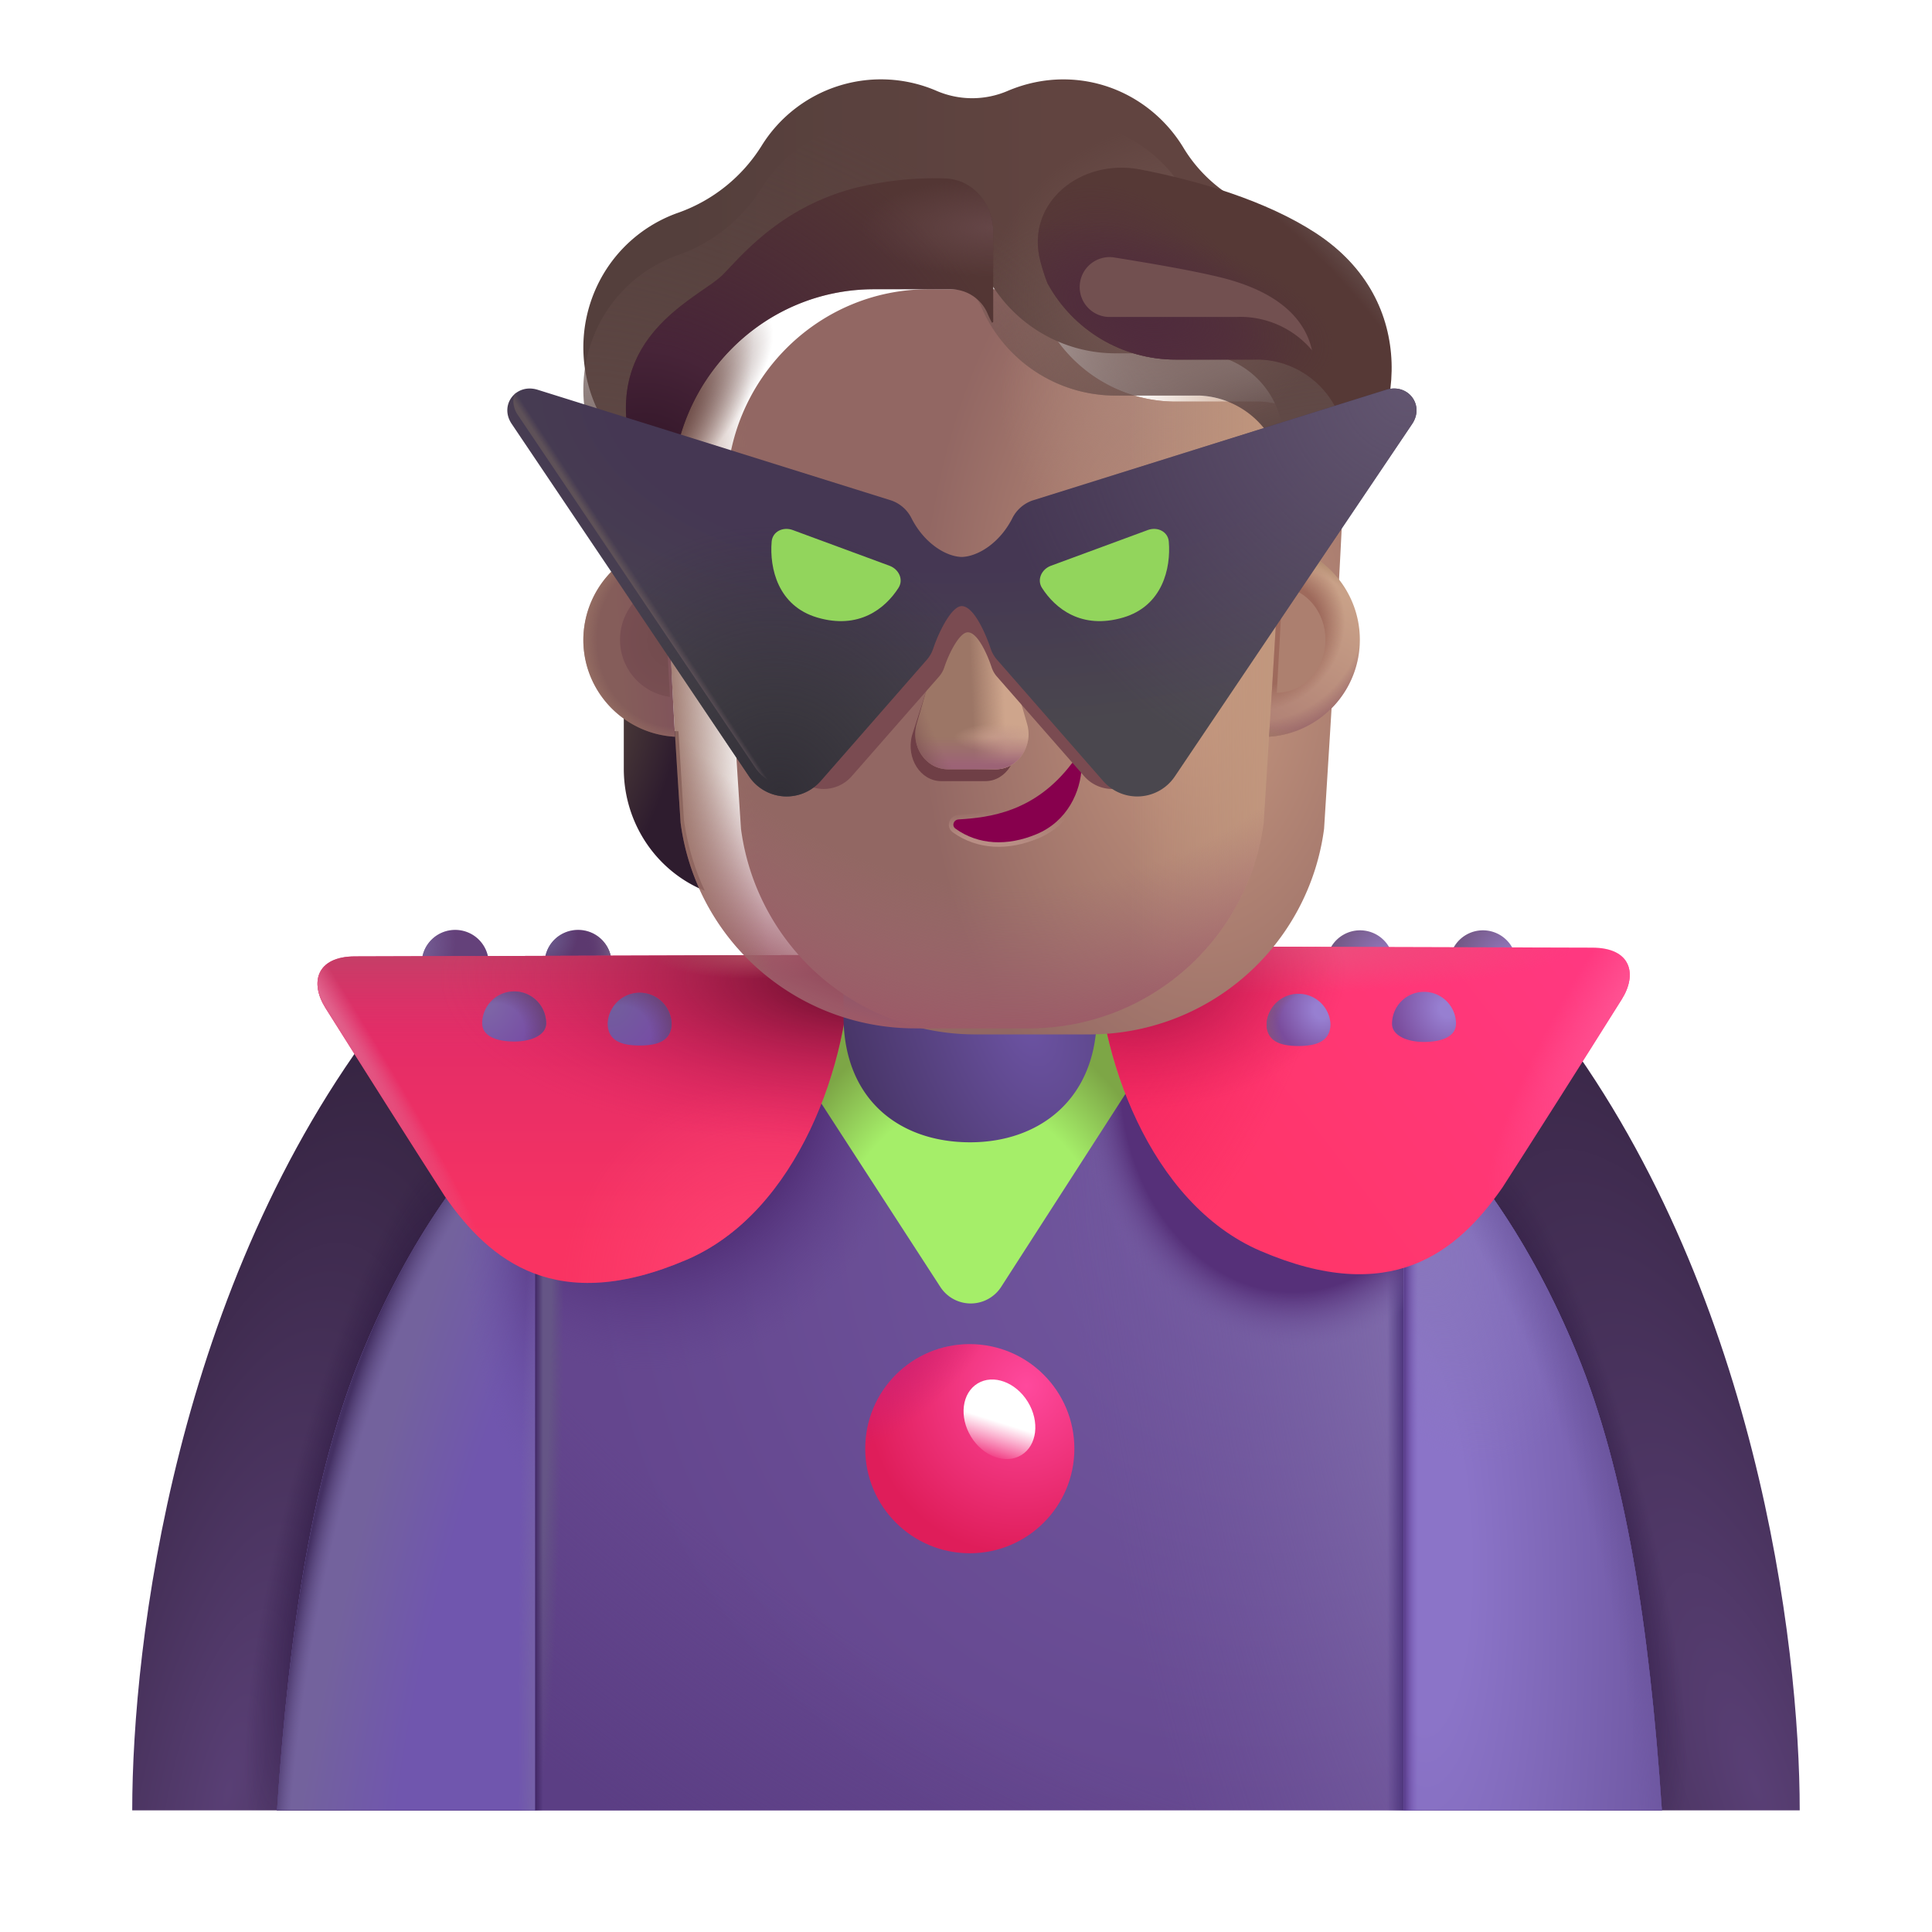 <svg width="32" height="32" fill="none" xmlns="http://www.w3.org/2000/svg"><g filter="url(#a)"><path d="M1.99 29.985h3.532l4.25-8.75-3.648-4.398C2.71 21.274 1.99 27.22 1.99 29.985Z" fill="url(#b)"/><path d="M1.99 29.985h3.532l4.25-8.75-3.648-4.398C2.71 21.274 1.99 27.22 1.99 29.985Z" fill="url(#c)"/></g><g filter="url(#d)"><path d="M30.01 29.985h-3.532l-4.25-8.75 3.648-4.398c3.414 4.437 4.133 10.383 4.133 13.148Z" fill="url(#e)"/><path d="M30.01 29.985h-3.532l-4.25-8.75 3.648-4.398c3.414 4.437 4.133 10.383 4.133 13.148Z" fill="url(#f)"/></g><path d="M4.588 29.985h22.938c-.206-3.069-.606-5.613-1.406-7.563-2.445-5.955-7.16-6.953-10.063-6.812-2.904-.141-7.618.857-10.063 6.812-.8 1.95-1.2 4.494-1.406 7.563Z" fill="url(#g)"/><path d="M4.588 29.985h22.938c-.206-3.069-.606-5.613-1.406-7.563-2.445-5.955-7.16-6.953-10.063-6.812-2.904-.141-7.618.857-10.063 6.812-.8 1.95-1.2 4.494-1.406 7.563Z" fill="url(#h)"/><path d="M4.588 29.985h22.938c-.206-3.069-.606-5.613-1.406-7.563-2.445-5.955-7.16-6.953-10.063-6.812-2.904-.141-7.618.857-10.063 6.812-.8 1.95-1.2 4.494-1.406 7.563Z" fill="url(#i)"/><path d="M4.588 29.985h22.938c-.206-3.069-.606-5.613-1.406-7.563-2.445-5.955-7.16-6.953-10.063-6.812-2.904-.141-7.618.857-10.063 6.812-.8 1.95-1.2 4.494-1.406 7.563Z" fill="url(#j)"/><path d="M4.588 29.985h22.938c-.206-3.069-.606-5.613-1.406-7.563-2.445-5.955-7.16-6.953-10.063-6.812-2.904-.141-7.618.857-10.063 6.812-.8 1.95-1.2 4.494-1.406 7.563Z" fill="url(#k)"/><path d="M4.588 29.985h22.938c-.206-3.069-.606-5.613-1.406-7.563-2.445-5.955-7.16-6.953-10.063-6.812-2.904-.141-7.618.857-10.063 6.812-.8 1.95-1.2 4.494-1.406 7.563Z" fill="url(#l)"/><path d="M4.588 29.985h22.938c-.206-3.069-.606-5.613-1.406-7.563-2.445-5.955-7.16-6.953-10.063-6.812-2.904-.141-7.618.857-10.063 6.812-.8 1.95-1.2 4.494-1.406 7.563Z" fill="url(#m)"/><path d="M4.588 29.985h22.938c-.206-3.069-.606-5.613-1.406-7.563-2.445-5.955-7.16-6.953-10.063-6.812-2.904-.141-7.618.857-10.063 6.812-.8 1.95-1.2 4.494-1.406 7.563Z" fill="url(#n)"/><path d="M23.252 18.142v11.843h4.274c-.206-3.069-.606-5.613-1.406-7.563-.773-1.881-1.771-3.268-2.868-4.28Z" fill="url(#o)"/><path d="M23.252 18.142v11.843h4.274c-.206-3.069-.606-5.613-1.406-7.563-.773-1.881-1.771-3.268-2.868-4.28Z" fill="url(#p)"/><path d="M23.252 18.142v11.843h4.274c-.206-3.069-.606-5.613-1.406-7.563-.773-1.881-1.771-3.268-2.868-4.28Z" fill="url(#q)"/><path d="M23.252 18.142v11.843h4.274c-.206-3.069-.606-5.613-1.406-7.563-.773-1.881-1.771-3.268-2.868-4.28Z" fill="url(#r)"/><path d="M8.861 18.142v11.843H4.588c.205-3.069.605-5.613 1.406-7.563.772-1.881 1.77-3.268 2.867-4.28Z" fill="url(#s)"/><path d="M8.861 18.142v11.843H4.588c.205-3.069.605-5.613 1.406-7.563.772-1.881 1.77-3.268 2.867-4.28Z" fill="url(#t)"/><path d="M8.861 18.142v11.843H4.588c.205-3.069.605-5.613 1.406-7.563.772-1.881 1.77-3.268 2.867-4.28Z" fill="url(#u)"/><path d="M8.861 18.142v11.843H4.588c.205-3.069.605-5.613 1.406-7.563.772-1.881 1.77-3.268 2.867-4.28Z" fill="url(#v)"/><path d="m15.575 21.316-2.98-4.596h6.946l-2.958 4.594a.6.6 0 0 1-1.008.002Z" fill="url(#w)"/><path d="M23.083 15.964c0 .222-.249.316-.556.316-.306 0-.555-.119-.555-.316a.555.555 0 1 1 1.11 0Z" fill="url(#x)"/><path d="M25.118 15.964c0 .222-.249.316-.555.316-.307 0-.556-.119-.556-.316a.555.555 0 0 1 1.11 0Z" fill="url(#y)"/><g filter="url(#z)"><path d="M24.635 19.919c-.75 1.082-1.855 1.976-4.008 1.05-1.836-.788-2.71-3.268-2.71-5.046l8.202.023c.653 0 .752.442.492.856-.645 1.03-1.519 2.405-1.976 3.117Z" fill="url(#A)"/><path d="M24.635 19.919c-.75 1.082-1.855 1.976-4.008 1.05-1.836-.788-2.71-3.268-2.71-5.046l8.202.023c.653 0 .752.442.492.856-.645 1.03-1.519 2.405-1.976 3.117Z" fill="url(#B)"/><path d="M24.635 19.919c-.75 1.082-1.855 1.976-4.008 1.05-1.836-.788-2.71-3.268-2.71-5.046l8.202.023c.653 0 .752.442.492.856-.645 1.03-1.519 2.405-1.976 3.117Z" fill="url(#C)"/><path d="M24.635 19.919c-.75 1.082-1.855 1.976-4.008 1.05-1.836-.788-2.71-3.268-2.71-5.046l8.202.023c.653 0 .752.442.492.856-.645 1.03-1.519 2.405-1.976 3.117Z" fill="url(#D)"/><path d="M24.635 19.919c-.75 1.082-1.855 1.976-4.008 1.05-1.836-.788-2.71-3.268-2.71-5.046l8.202.023c.653 0 .752.442.492.856-.645 1.03-1.519 2.405-1.976 3.117Z" fill="url(#E)"/></g><path d="M9.02 15.957c0 .22.248.315.555.315.306 0 .555-.119.555-.315a.555.555 0 0 0-1.11 0Z" fill="#5C396F"/><path d="M9.02 15.957c0 .22.248.315.555.315.306 0 .555-.119.555-.315a.555.555 0 0 0-1.11 0Z" fill="url(#F)"/><path d="M9.02 15.957c0 .22.248.315.555.315.306 0 .555-.119.555-.315a.555.555 0 0 0-1.11 0Z" fill="url(#G)"/><path d="M6.984 15.957c0 .22.249.315.555.315.307 0 .556-.119.556-.315a.555.555 0 1 0-1.11 0Z" fill="#64417A"/><path d="M6.984 15.957c0 .22.249.315.555.315.307 0 .556-.119.556-.315a.555.555 0 1 0-1.11 0Z" fill="url(#H)"/><g filter="url(#I)"><path d="M7.467 19.913c.75 1.082 1.856 1.976 4.008 1.051 1.836-.789 2.711-3.269 2.711-5.047l-8.203.024c-.652 0-.751.442-.492.855.646 1.03 1.52 2.406 1.976 3.117Z" fill="url(#J)"/><path d="M7.467 19.913c.75 1.082 1.856 1.976 4.008 1.051 1.836-.789 2.711-3.269 2.711-5.047l-8.203.024c-.652 0-.751.442-.492.855.646 1.03 1.52 2.406 1.976 3.117Z" fill="url(#K)"/><path d="M7.467 19.913c.75 1.082 1.856 1.976 4.008 1.051 1.836-.789 2.711-3.269 2.711-5.047l-8.203.024c-.652 0-.751.442-.492.855.646 1.03 1.52 2.406 1.976 3.117Z" fill="url(#L)"/><path d="M7.467 19.913c.75 1.082 1.856 1.976 4.008 1.051 1.836-.789 2.711-3.269 2.711-5.047l-8.203.024c-.652 0-.751.442-.492.855.646 1.03 1.52 2.406 1.976 3.117Z" fill="url(#M)"/><path d="M7.467 19.913c.75 1.082 1.856 1.976 4.008 1.051 1.836-.789 2.711-3.269 2.711-5.047l-8.203.024c-.652 0-.751.442-.492.855.646 1.03 1.52 2.406 1.976 3.117Z" fill="url(#N)"/><path d="M7.467 19.913c.75 1.082 1.856 1.976 4.008 1.051 1.836-.789 2.711-3.269 2.711-5.047l-8.203.024c-.652 0-.751.442-.492.855.646 1.03 1.52 2.406 1.976 3.117Z" fill="url(#O)"/></g><g filter="url(#P)"><path d="M13.971 15.075a2.097 2.097 0 0 1 4.195 0v1.548c0 1.37-.94 2.097-2.098 2.097s-2.097-.696-2.097-2.097v-1.548Z" fill="url(#Q)"/></g><path d="M22.037 16.958c0 .292-.237.367-.53.367-.291 0-.528-.075-.528-.367a.53.53 0 0 1 1.058 0Z" fill="url(#R)"/><path d="M22.037 16.958c0 .292-.237.367-.53.367-.291 0-.528-.075-.528-.367a.53.53 0 0 1 1.058 0Z" fill="url(#S)"/><path d="M24.115 16.958c0 .211-.237.3-.529.3-.292 0-.53-.113-.53-.3a.53.53 0 1 1 1.06 0Z" fill="url(#T)"/><path d="M7.987 16.95c0 .211.237.301.53.301.292 0 .529-.113.529-.3a.53.53 0 0 0-1.06 0Z" fill="url(#U)"/><path d="M7.987 16.95c0 .211.237.301.53.301.292 0 .529-.113.529-.3a.53.53 0 0 0-1.06 0Z" fill="url(#V)"/><path d="M10.065 16.95c0 .293.237.367.53.367.292 0 .529-.075.529-.367a.53.53 0 0 0-1.059 0Z" fill="url(#W)"/><path d="M10.065 16.95c0 .293.237.367.53.367.292 0 .529-.075.529-.367a.53.53 0 0 0-1.059 0Z" fill="url(#X)"/><g filter="url(#Y)"><circle cx="16.063" cy="23.995" r="1.732" fill="url(#Z)"/><circle cx="16.063" cy="23.995" r="1.732" fill="url(#aa)"/></g><ellipse cx="16.554" cy="23.508" rx=".552" ry=".695" transform="rotate(-31.445 16.554 23.508)" fill="url(#ab)"/><path d="M20.96 12.112c.334-.011.648-.125.904-.309v.931c0 .893-.532 1.69-1.341 2.02a4.09 4.09 0 0 0 .346-1.18l.09-1.462Z" fill="url(#ac)"/><path d="M11.237 12.112a1.64 1.64 0 0 1-.905-.309v.931c0 .893.532 1.69 1.341 2.02a4.086 4.086 0 0 1-.346-1.18l-.09-1.462Z" fill="url(#ad)"/><g filter="url(#ae)"><path d="M11.273 13.627a3.916 3.916 0 0 0 3.886 3.406h1.886a3.916 3.916 0 0 0 3.886-3.406c.118-1.884.237-3.76.324-5.643a1.45 1.45 0 0 0-1.379-1.432h-1.4c-.955 0-1.82-.563-2.212-1.443a.664.664 0 0 0-.615-.418h-1.273c-1.845 0-3.341 1.513-3.341 3.38 0 1.86.116 3.69.238 5.556Z" fill="url(#af)"/><path d="M11.273 13.627a3.916 3.916 0 0 0 3.886 3.406h1.886a3.916 3.916 0 0 0 3.886-3.406c.118-1.884.237-3.76.324-5.643a1.45 1.45 0 0 0-1.379-1.432h-1.4c-.955 0-1.82-.563-2.212-1.443a.664.664 0 0 0-.615-.418h-1.273c-1.845 0-3.341 1.513-3.341 3.38 0 1.86.116 3.69.238 5.556Z" fill="url(#ag)"/></g><path d="M11.273 13.627a3.916 3.916 0 0 0 3.886 3.406h1.886a3.916 3.916 0 0 0 3.886-3.406c.118-1.884.237-3.76.324-5.643a1.45 1.45 0 0 0-1.379-1.432h-1.4c-.955 0-1.82-.563-2.212-1.443a.664.664 0 0 0-.615-.418h-1.273c-1.845 0-3.341 1.513-3.341 3.38 0 1.86.116 3.69.238 5.556Z" fill="url(#ah)"/><path d="M11.273 13.627a3.916 3.916 0 0 0 3.886 3.406h1.886a3.916 3.916 0 0 0 3.886-3.406c.118-1.884.237-3.76.324-5.643a1.45 1.45 0 0 0-1.379-1.432h-1.4c-.955 0-1.82-.563-2.212-1.443a.664.664 0 0 0-.615-.418h-1.273c-1.845 0-3.341 1.513-3.341 3.38 0 1.86.116 3.69.238 5.556Z" fill="url(#ai)"/><path d="M11.273 13.627a3.916 3.916 0 0 0 3.886 3.406h1.886a3.916 3.916 0 0 0 3.886-3.406c.118-1.884.237-3.76.324-5.643a1.45 1.45 0 0 0-1.379-1.432h-1.4c-.955 0-1.82-.563-2.212-1.443a.664.664 0 0 0-.615-.418h-1.273c-1.845 0-3.341 1.513-3.341 3.38 0 1.86.116 3.69.238 5.556Z" fill="url(#aj)"/><path d="M11.273 13.627a3.916 3.916 0 0 0 3.886 3.406h1.886a3.916 3.916 0 0 0 3.886-3.406c.118-1.884.237-3.76.324-5.643a1.45 1.45 0 0 0-1.379-1.432h-1.4c-.955 0-1.82-.563-2.212-1.443a.664.664 0 0 0-.615-.418h-1.273c-1.845 0-3.341 1.513-3.341 3.38 0 1.86.116 3.69.238 5.556Z" fill="url(#ak)"/><path d="M11.273 13.627a3.916 3.916 0 0 0 3.886 3.406h1.886a3.916 3.916 0 0 0 3.886-3.406c.118-1.884.237-3.76.324-5.643a1.45 1.45 0 0 0-1.379-1.432h-1.4c-.955 0-1.82-.563-2.212-1.443a.664.664 0 0 0-.615-.418h-1.273c-1.845 0-3.341 1.513-3.341 3.38 0 1.86.116 3.69.238 5.556Z" fill="url(#al)"/><path d="M11.273 13.627a3.916 3.916 0 0 0 3.886 3.406h1.886a3.916 3.916 0 0 0 3.886-3.406c.118-1.884.237-3.76.324-5.643a1.45 1.45 0 0 0-1.379-1.432h-1.4c-.955 0-1.82-.563-2.212-1.443a.664.664 0 0 0-.615-.418h-1.273c-1.845 0-3.341 1.513-3.341 3.38 0 1.86.116 3.69.238 5.556Z" fill="url(#am)"/><path d="M11.273 13.627a3.916 3.916 0 0 0 3.886 3.406h1.886a3.916 3.916 0 0 0 3.886-3.406c.118-1.884.237-3.76.324-5.643a1.45 1.45 0 0 0-1.379-1.432h-1.4c-.955 0-1.82-.563-2.212-1.443a.664.664 0 0 0-.615-.418h-1.273c-1.845 0-3.341 1.513-3.341 3.38 0 1.86.116 3.69.238 5.556Z" fill="url(#an)"/><path d="M11.273 13.627a3.916 3.916 0 0 0 3.886 3.406h1.886a3.916 3.916 0 0 0 3.886-3.406c.118-1.884.237-3.76.324-5.643a1.45 1.45 0 0 0-1.379-1.432h-1.4c-.955 0-1.82-.563-2.212-1.443a.664.664 0 0 0-.615-.418h-1.273c-1.845 0-3.341 1.513-3.341 3.38 0 1.86.116 3.69.238 5.556Z" fill="url(#ao)"/><g filter="url(#ap)"><path d="m15.697 10.343-.591 1.838c-.101.379.141.757.484.757h.732c.343 0 .585-.384.484-.757l-.494-1.838c-.106-.407-.504-.407-.616 0Z" fill="#6F3F46"/></g><g filter="url(#aq)"><path d="m15.716 10.147-.532 1.839c-.108.378.152.756.52.756h.787c.369 0 .63-.384.52-.756l-.53-1.839c-.115-.407-.646-.407-.765 0Z" fill="#9C7666"/><path d="m15.716 10.147-.532 1.839c-.108.378.152.756.52.756h.787c.369 0 .63-.384.52-.756l-.53-1.839c-.115-.407-.646-.407-.765 0Z" fill="url(#ar)"/><path d="m15.716 10.147-.532 1.839c-.108.378.152.756.52.756h.787c.369 0 .63-.384.52-.756l-.53-1.839c-.115-.407-.646-.407-.765 0Z" fill="url(#as)"/><path d="m15.716 10.147-.532 1.839c-.108.378.152.756.52.756h.787c.369 0 .63-.384.52-.756l-.53-1.839c-.115-.407-.646-.407-.765 0Z" fill="url(#at)"/><path d="m15.716 10.147-.532 1.839c-.108.378.152.756.52.756h.787c.369 0 .63-.384.52-.756l-.53-1.839c-.115-.407-.646-.407-.765 0Z" fill="url(#au)"/><path d="m15.716 10.147-.532 1.839c-.108.378.152.756.52.756h.787c.369 0 .63-.384.52-.756l-.53-1.839c-.115-.407-.646-.407-.765 0Z" fill="url(#av)"/></g><g filter="url(#aw)"><path d="M20.953 4.22c.514.176.976.535 1.268 1.05a2.37 2.37 0 0 1-.107 2.527c-.175.257-.27.563-.27.874v1.188a1.745 1.745 0 0 0-.667-.268l.078-1.607a1.45 1.45 0 0 0-1.379-1.432h-1.4c-.955 0-1.82-.563-2.212-1.443a.664.664 0 0 0-.615-.418h-1.273c-1.845 0-3.341 1.513-3.341 3.38l.03 1.537a1.71 1.71 0 0 0-.72.263v-1.2a1.56 1.56 0 0 0-.27-.874 2.39 2.39 0 0 1-.143-2.446 2.344 2.344 0 0 1 1.3-1.127 2.681 2.681 0 0 0 1.383-1.11 2.325 2.325 0 0 1 2.891-.912 1.49 1.49 0 0 0 1.193 0c.281-.118.589-.187.913-.187.843 0 1.58.456 1.989 1.131.307.51.79.88 1.352 1.073Z" fill="url(#ax)"/></g><path d="M20.953 4.22c.514.176.976.535 1.268 1.05a2.37 2.37 0 0 1-.107 2.527c-.175.257-.27.563-.27.874v1.188a1.745 1.745 0 0 0-.667-.268l.078-1.607a1.45 1.45 0 0 0-1.379-1.432h-1.4c-.955 0-1.82-.563-2.212-1.443a.664.664 0 0 0-.615-.418h-1.273c-1.845 0-3.341 1.513-3.341 3.38l.03 1.537a1.71 1.71 0 0 0-.72.263v-1.2a1.56 1.56 0 0 0-.27-.874 2.39 2.39 0 0 1-.143-2.446 2.344 2.344 0 0 1 1.3-1.127 2.681 2.681 0 0 0 1.383-1.11 2.325 2.325 0 0 1 2.891-.912 1.49 1.49 0 0 0 1.193 0c.281-.118.589-.187.913-.187.843 0 1.58.456 1.989 1.131.307.51.79.88 1.352 1.073Z" fill="url(#ay)"/><path d="M20.953 4.22c.514.176.976.535 1.268 1.05a2.37 2.37 0 0 1-.107 2.527c-.175.257-.27.563-.27.874v1.188a1.745 1.745 0 0 0-.667-.268l.078-1.607a1.45 1.45 0 0 0-1.379-1.432h-1.4c-.955 0-1.82-.563-2.212-1.443a.664.664 0 0 0-.615-.418h-1.273c-1.845 0-3.341 1.513-3.341 3.38l.03 1.537a1.71 1.71 0 0 0-.72.263v-1.2a1.56 1.56 0 0 0-.27-.874 2.39 2.39 0 0 1-.143-2.446 2.344 2.344 0 0 1 1.3-1.127 2.681 2.681 0 0 0 1.383-1.11 2.325 2.325 0 0 1 2.891-.912 1.49 1.49 0 0 0 1.193 0c.281-.118.589-.187.913-.187.843 0 1.58.456 1.989 1.131.307.51.79.88 1.352 1.073Z" fill="url(#az)"/><path d="M20.953 4.22c.514.176.976.535 1.268 1.05a2.37 2.37 0 0 1-.107 2.527c-.175.257-.27.563-.27.874v1.188a1.745 1.745 0 0 0-.667-.268l.078-1.607a1.45 1.45 0 0 0-1.379-1.432h-1.4c-.955 0-1.82-.563-2.212-1.443a.664.664 0 0 0-.615-.418h-1.273c-1.845 0-3.341 1.513-3.341 3.38l.03 1.537a1.71 1.71 0 0 0-.72.263v-1.2a1.56 1.56 0 0 0-.27-.874 2.39 2.39 0 0 1-.143-2.446 2.344 2.344 0 0 1 1.3-1.127 2.681 2.681 0 0 0 1.383-1.11 2.325 2.325 0 0 1 2.891-.912 1.49 1.49 0 0 0 1.193 0c.281-.118.589-.187.913-.187.843 0 1.58.456 1.989 1.131.307.51.79.88 1.352 1.073Z" fill="url(#aA)"/><g filter="url(#aB)"><path d="M16.33 5.246a2.462 2.462 0 0 1-.066-.136.664.664 0 0 0-.615-.419h-1.273c-1.846 0-3.341 1.513-3.341 3.38v.274c-.34-.258-.768-.804-.768-1.687 0-1.072.782-1.614 1.28-1.96.141-.097.26-.18.331-.253l.1-.105c.35-.37.972-1.03 2.06-1.32a5.466 5.466 0 0 1 1.507-.165c.473.012.806.42.806.893v1.485l-.02.013Z" fill="#533634"/><path d="M16.33 5.246a2.462 2.462 0 0 1-.066-.136.664.664 0 0 0-.615-.419h-1.273c-1.846 0-3.341 1.513-3.341 3.38v.274c-.34-.258-.768-.804-.768-1.687 0-1.072.782-1.614 1.28-1.96.141-.097.26-.18.331-.253l.1-.105c.35-.37.972-1.03 2.06-1.32a5.466 5.466 0 0 1 1.507-.165c.473.012.806.42.806.893v1.485l-.02.013Z" fill="url(#aC)"/><path d="M16.33 5.246a2.462 2.462 0 0 1-.066-.136.664.664 0 0 0-.615-.419h-1.273c-1.846 0-3.341 1.513-3.341 3.38v.274c-.34-.258-.768-.804-.768-1.687 0-1.072.782-1.614 1.28-1.96.141-.097.26-.18.331-.253l.1-.105c.35-.37.972-1.03 2.06-1.32a5.466 5.466 0 0 1 1.507-.165c.473.012.806.42.806.893v1.485l-.02.013Z" fill="url(#aD)"/></g><g filter="url(#aE)"><path d="m21.31 8.513-.029-.631c-.01-.764-.641-1.394-1.405-1.426h-1.4c-.89 0-1.7-.486-2.124-1.26 0 0-.059-.135-.12-.367-.256-.97.67-1.713 1.655-1.522.974.189 2.083.517 2.903 1.052 1.744 1.138 1.439 3.188.52 4.154Z" fill="#563936"/><path d="m21.31 8.513-.029-.631c-.01-.764-.641-1.394-1.405-1.426h-1.4c-.89 0-1.7-.486-2.124-1.26 0 0-.059-.135-.12-.367-.256-.97.67-1.713 1.655-1.522.974.189 2.083.517 2.903 1.052 1.744 1.138 1.439 3.188.52 4.154Z" fill="url(#aF)"/><path d="m21.31 8.513-.029-.631c-.01-.764-.641-1.394-1.405-1.426h-1.4c-.89 0-1.7-.486-2.124-1.26 0 0-.059-.135-.12-.367-.256-.97.67-1.713 1.655-1.522.974.189 2.083.517 2.903 1.052 1.744 1.138 1.439 3.188.52 4.154Z" fill="url(#aG)"/><path d="m21.31 8.513-.029-.631c-.01-.764-.641-1.394-1.405-1.426h-1.4c-.89 0-1.7-.486-2.124-1.26 0 0-.059-.135-.12-.367-.256-.97.67-1.713 1.655-1.522.974.189 2.083.517 2.903 1.052 1.744 1.138 1.439 3.188.52 4.154Z" fill="url(#aH)"/></g><path d="M21.02 12.203c.066-1.064.13-2.127.184-3.191a1.61 1.61 0 0 1-.184 3.19Z" fill="url(#aI)"/><path d="M21.02 12.203c.066-1.064.13-2.127.184-3.191a1.61 1.61 0 0 1-.184 3.19Z" fill="url(#aJ)"/><path d="M21.02 12.203c.066-1.064.13-2.127.184-3.191a1.61 1.61 0 0 1-.184 3.19Z" fill="url(#aK)"/><path d="M21.02 12.203c.066-1.064.13-2.127.184-3.191a1.61 1.61 0 0 1-.184 3.19Z" fill="url(#aL)"/><path d="M11.054 8.998a1.623 1.623 0 0 0-1.392 1.599c0 .859.673 1.56 1.52 1.606A78.15 78.15 0 0 1 11.055 9Z" fill="url(#aM)"/><path d="M11.054 8.998a1.623 1.623 0 0 0-1.392 1.599c0 .859.673 1.56 1.52 1.606A78.15 78.15 0 0 1 11.055 9Z" fill="url(#aN)"/><g filter="url(#aO)"><path d="M11.012 9.664a.956.956 0 0 0 .084 1.879 78.166 78.166 0 0 1-.084-1.88Z" fill="url(#aP)"/></g><g filter="url(#aQ)"><path d="M21.148 11.475c.033-.586.065-1.171.095-1.757.4.054.711.425.711.875 0 .485-.36.878-.806.882Z" fill="url(#aR)"/></g><g filter="url(#aS)"><path d="M20.497 5.25H18.36a.496.496 0 1 1 .079-.988c.554.089 1.29.212 1.784.334 1.114.276 1.422.819 1.508 1.206a1.554 1.554 0 0 0-1.235-.553Z" fill="#725050"/></g><g filter="url(#aT)"><path d="M17.75 12.648c-.614.807-1.368.893-1.872.924-.085.006-.12.105-.051.154.377.27.857.293 1.342.09.51-.213.733-.703.747-1.123.003-.091-.11-.118-.165-.045Z" stroke="url(#aU)" stroke-width=".15"/></g><path d="M17.75 12.648c-.614.807-1.368.893-1.872.924-.085.006-.12.105-.051.154.377.27.857.293 1.342.09.51-.213.733-.703.747-1.123.003-.091-.11-.118-.165-.045Z" fill="#87004D"/><g filter="url(#aV)"><path d="m9.897 7.99 3.235 4.807a.617.617 0 0 0 .975.06l1.45-1.655a.443.443 0 0 0 .085-.153c.08-.24.253-.576.388-.576.154 0 .313.336.393.576a.443.443 0 0 0 .085.153l1.45 1.655a.617.617 0 0 0 .975-.06l3.235-4.806c.174-.258-.057-.56-.354-.466l-4.821 1.51a.488.488 0 0 0-.278.25c-.178.342-.476.514-.685.52-.21-.006-.503-.178-.68-.52a.488.488 0 0 0-.278-.25l-4.821-1.51c-.298-.093-.529.208-.354.466Z" fill="#7A4B51"/></g><g filter="url(#aW)"><path d="m8.576 6.872 3.932 5.84a.75.75 0 0 0 1.185.074l1.761-2.012a.54.54 0 0 0 .104-.185c.098-.291.307-.7.471-.7.188 0 .38.409.478.7a.538.538 0 0 0 .104.185l1.761 2.012a.75.75 0 0 0 1.185-.073l3.932-5.84c.212-.314-.069-.68-.43-.567L17.2 8.14a.594.594 0 0 0-.338.304c-.216.415-.578.625-.833.631-.254-.006-.61-.216-.826-.63a.593.593 0 0 0-.338-.305L9.006 6.306c-.361-.113-.642.253-.43.566Z" fill="url(#aX)"/><path d="m8.576 6.872 3.932 5.84a.75.75 0 0 0 1.185.074l1.761-2.012a.54.54 0 0 0 .104-.185c.098-.291.307-.7.471-.7.188 0 .38.409.478.7a.538.538 0 0 0 .104.185l1.761 2.012a.75.75 0 0 0 1.185-.073l3.932-5.84c.212-.314-.069-.68-.43-.567L17.2 8.14a.594.594 0 0 0-.338.304c-.216.415-.578.625-.833.631-.254-.006-.61-.216-.826-.63a.593.593 0 0 0-.338-.305L9.006 6.306c-.361-.113-.642.253-.43.566Z" fill="url(#aY)"/><path d="m8.576 6.872 3.932 5.84a.75.75 0 0 0 1.185.074l1.761-2.012a.54.54 0 0 0 .104-.185c.098-.291.307-.7.471-.7.188 0 .38.409.478.7a.538.538 0 0 0 .104.185l1.761 2.012a.75.75 0 0 0 1.185-.073l3.932-5.84c.212-.314-.069-.68-.43-.567L17.2 8.14a.594.594 0 0 0-.338.304c-.216.415-.578.625-.833.631-.254-.006-.61-.216-.826-.63a.593.593 0 0 0-.338-.305L9.006 6.306c-.361-.113-.642.253-.43.566Z" fill="url(#aZ)"/></g><path d="m8.576 6.872 3.932 5.84a.75.75 0 0 0 1.185.074l1.761-2.012a.54.54 0 0 0 .104-.185c.098-.291.307-.7.471-.7.188 0 .38.409.478.7a.538.538 0 0 0 .104.185l1.761 2.012a.75.75 0 0 0 1.185-.073l3.932-5.84c.212-.314-.069-.68-.43-.567L17.2 8.14a.594.594 0 0 0-.338.304c-.216.415-.578.625-.833.631-.254-.006-.61-.216-.826-.63a.593.593 0 0 0-.338-.305L9.006 6.306c-.361-.113-.642.253-.43.566Z" fill="url(#ba)"/><g filter="url(#bb)"><path d="m19.064 8.778-1.608.593c-.154.057-.235.23-.147.367.22.343.656.693 1.345.49.65-.192.792-.815.755-1.257-.014-.167-.188-.25-.345-.193Z" fill="#92D55C"/></g><g filter="url(#bc)"><path d="m13.077 8.778 1.607.593c.154.057.236.23.147.367-.22.343-.656.693-1.345.49-.65-.192-.792-.815-.755-1.257.014-.167.188-.25.346-.193Z" fill="#92D55C"/></g><defs><radialGradient id="b" cx="0" cy="0" r="1" gradientUnits="userSpaceOnUse" gradientTransform="rotate(-77.424 20.328 12.649) scale(12.487 3.868)"><stop stop-color="#593F75"/><stop offset="1" stop-color="#372543"/></radialGradient><radialGradient id="c" cx="0" cy="0" r="1" gradientUnits="userSpaceOnUse" gradientTransform="matrix(-1.644 5.871 -1.189 -.333 5.881 24.642)"><stop stop-color="#230F39"/><stop offset="1" stop-color="#230F39" stop-opacity="0"/></radialGradient><radialGradient id="e" cx="0" cy="0" r="1" gradientUnits="userSpaceOnUse" gradientTransform="rotate(-108.435 25.26 4.22) scale(14.626 4.53)"><stop stop-color="#593F75"/><stop offset="1" stop-color="#372543"/></radialGradient><radialGradient id="f" cx="0" cy="0" r="1" gradientUnits="userSpaceOnUse" gradientTransform="rotate(74.359 -3.185 29.539) scale(6.097 1.234)"><stop stop-color="#230F39"/><stop offset="1" stop-color="#230F39" stop-opacity="0"/></radialGradient><radialGradient id="g" cx="0" cy="0" r="1" gradientUnits="userSpaceOnUse" gradientTransform="matrix(-7.656 8.812 -8.58 -7.454 21.15 19.954)"><stop stop-color="#735AA1"/><stop offset="1" stop-color="#64468E"/></radialGradient><radialGradient id="h" cx="0" cy="0" r="1" gradientUnits="userSpaceOnUse" gradientTransform="rotate(123.254 3.4 15.223) scale(12.057 23.424)"><stop offset=".612" stop-color="#5B3E84" stop-opacity="0"/><stop offset="1" stop-color="#5B3E84"/></radialGradient><radialGradient id="i" cx="0" cy="0" r="1" gradientUnits="userSpaceOnUse" gradientTransform="matrix(-6.031 1.1 -3.625 -19.877 24.15 22.792)"><stop stop-color="#8371AE"/><stop offset="1" stop-color="#72599F" stop-opacity="0"/></radialGradient><radialGradient id="k" cx="0" cy="0" r="1" gradientUnits="userSpaceOnUse" gradientTransform="rotate(87.178 1.271 20.154) scale(4.443 3.53)"><stop offset=".787" stop-color="#563079"/><stop offset="1" stop-color="#755DA2" stop-opacity="0"/></radialGradient><radialGradient id="l" cx="0" cy="0" r="1" gradientUnits="userSpaceOnUse" gradientTransform="matrix(.344 5.525 -4.704 .293 10.588 17.267)"><stop offset=".648" stop-color="#533179"/><stop offset=".991" stop-color="#614290" stop-opacity="0"/></radialGradient><radialGradient id="m" cx="0" cy="0" r="1" gradientUnits="userSpaceOnUse" gradientTransform="matrix(0 9.344 -.503 0 8.838 20.642)"><stop offset=".584" stop-color="#655586"/><stop offset="1" stop-color="#615181" stop-opacity="0"/></radialGradient><radialGradient id="o" cx="0" cy="0" r="1" gradientUnits="userSpaceOnUse" gradientTransform="matrix(3.625 -.188 .67 12.944 23.432 25.423)"><stop offset=".247" stop-color="#8B74C8"/><stop offset="1" stop-color="#735CA8"/></radialGradient><radialGradient id="p" cx="0" cy="0" r="1" gradientUnits="userSpaceOnUse" gradientTransform="rotate(61.948 -5.256 29.502) scale(4.303 2.292)"><stop stop-color="#8977BC"/><stop offset="1" stop-color="#8977BC" stop-opacity="0"/></radialGradient><radialGradient id="q" cx="0" cy="0" r="1" gradientUnits="userSpaceOnUse" gradientTransform="matrix(3.938 -1.156 3.328 11.332 23.588 25.704)"><stop offset=".676" stop-color="#614B90" stop-opacity="0"/><stop offset="1" stop-color="#614B90"/></radialGradient><radialGradient id="s" cx="0" cy="0" r="1" gradientUnits="userSpaceOnUse" gradientTransform="matrix(-3.898 -.938 4.09 -17.006 8.861 27.11)"><stop offset=".424" stop-color="#7056AE"/><stop offset=".808" stop-color="#73629D"/></radialGradient><radialGradient id="t" cx="0" cy="0" r="1" gradientUnits="userSpaceOnUse" gradientTransform="matrix(0 4.594 -1.55 0 9.213 20.173)"><stop offset=".145" stop-color="#563680"/><stop offset="1" stop-color="#6D55A5" stop-opacity="0"/></radialGradient><radialGradient id="u" cx="0" cy="0" r="1" gradientUnits="userSpaceOnUse" gradientTransform="matrix(-.465 0 0 -10.577 9.044 28.861)"><stop offset=".473" stop-color="#7560A8"/><stop offset="1" stop-color="#7560A8" stop-opacity="0"/></radialGradient><radialGradient id="v" cx="0" cy="0" r="1" gradientUnits="userSpaceOnUse" gradientTransform="matrix(-5.438 -.469 1.2 -13.916 9.807 30.454)"><stop offset=".919" stop-color="#5F4D85" stop-opacity="0"/><stop offset=".983" stop-color="#443063"/></radialGradient><radialGradient id="w" cx="0" cy="0" r="1" gradientUnits="userSpaceOnUse" gradientTransform="matrix(0 -4.75 3.77 0 16.069 21.204)"><stop offset=".625" stop-color="#A5EE69"/><stop offset=".921" stop-color="#7DA646"/></radialGradient><radialGradient id="x" cx="0" cy="0" r="1" gradientUnits="userSpaceOnUse" gradientTransform="matrix(-.93 0 0 -.773 22.994 15.845)"><stop stop-color="#967BC2"/><stop offset="1" stop-color="#735784"/></radialGradient><radialGradient id="y" cx="0" cy="0" r="1" gradientUnits="userSpaceOnUse" gradientTransform="matrix(-.93 0 0 -.773 25.03 15.845)"><stop stop-color="#967BC2"/><stop offset="1" stop-color="#735784"/></radialGradient><radialGradient id="B" cx="0" cy="0" r="1" gradientUnits="userSpaceOnUse" gradientTransform="rotate(20.097 -35.897 58.94) scale(3.674 7.23)"><stop stop-color="#EE205C"/><stop offset="1" stop-color="#EE205C" stop-opacity="0"/></radialGradient><radialGradient id="C" cx="0" cy="0" r="1" gradientUnits="userSpaceOnUse" gradientTransform="matrix(-2.25 3.701 -.735 -.447 26.744 16.6)"><stop stop-color="#FF5292"/><stop offset="1" stop-color="#FF5292" stop-opacity="0"/></radialGradient><radialGradient id="D" cx="0" cy="0" r="1" gradientUnits="userSpaceOnUse" gradientTransform="matrix(5.688 0 0 .797 20.12 15.923)"><stop stop-color="#E7547F"/><stop offset="1" stop-color="#E7547F" stop-opacity="0"/></radialGradient><radialGradient id="E" cx="0" cy="0" r="1" gradientUnits="userSpaceOnUse" gradientTransform="matrix(3.53 0 0 2.273 18.523 16.366)"><stop stop-color="#961241"/><stop offset="1" stop-color="#D31C55" stop-opacity="0"/></radialGradient><radialGradient id="F" cx="0" cy="0" r="1" gradientUnits="userSpaceOnUse" gradientTransform="matrix(.367 .258 -.328 .468 9.08 15.58)"><stop stop-color="#6B5B8D"/><stop offset="1" stop-color="#6B5B8D" stop-opacity="0"/></radialGradient><radialGradient id="G" cx="0" cy="0" r="1" gradientUnits="userSpaceOnUse" gradientTransform="matrix(.956 0 0 1.083 9.174 15.837)"><stop offset=".587" stop-color="#5D3970" stop-opacity="0"/><stop offset="1" stop-color="#745B84"/></radialGradient><radialGradient id="H" cx="0" cy="0" r="1" gradientUnits="userSpaceOnUse" gradientTransform="matrix(.668 .164 -.209 .852 6.846 15.696)"><stop stop-color="#79659C"/><stop offset="1" stop-color="#79659C" stop-opacity="0"/></radialGradient><radialGradient id="L" cx="0" cy="0" r="1" gradientUnits="userSpaceOnUse" gradientTransform="rotate(57.946 -12.208 13.081) scale(5.144 .359)"><stop stop-color="#E1658E"/><stop offset="1" stop-color="#E1658E" stop-opacity="0"/></radialGradient><radialGradient id="M" cx="0" cy="0" r="1" gradientUnits="userSpaceOnUse" gradientTransform="rotate(-125.167 12.015 7.42) scale(3.527 3.449)"><stop stop-color="#FF4574"/><stop offset="1" stop-color="#FF4574" stop-opacity="0"/></radialGradient><radialGradient id="N" cx="0" cy="0" r="1" gradientUnits="userSpaceOnUse" gradientTransform="matrix(-7.312 0 0 -2.835 14.65 16.298)"><stop offset=".132" stop-color="#761032"/><stop offset="1" stop-color="#DD225E" stop-opacity="0"/></radialGradient><radialGradient id="O" cx="0" cy="0" r="1" gradientUnits="userSpaceOnUse" gradientTransform="matrix(-1.664 0 0 -.396 12.572 15.917)"><stop stop-color="#AE495E"/><stop offset="1" stop-color="#AE495E" stop-opacity="0"/></radialGradient><radialGradient id="Q" cx="0" cy="0" r="1" gradientUnits="userSpaceOnUse" gradientTransform="rotate(160.752 7.093 9.794) scale(3.227 5.668)"><stop stop-color="#6C53A3"/><stop offset="1" stop-color="#453363"/></radialGradient><radialGradient id="R" cx="0" cy="0" r="1" gradientUnits="userSpaceOnUse" gradientTransform="rotate(147.753 8.522 11.535) scale(.933 1.083)"><stop offset=".125" stop-color="#977FD1"/><stop offset=".796" stop-color="#7A4C9C"/></radialGradient><radialGradient id="S" cx="0" cy="0" r="1" gradientUnits="userSpaceOnUse" gradientTransform="matrix(-.797 -.133 .125 -.751 21.776 16.97)"><stop offset=".705" stop-color="#85527F" stop-opacity="0"/><stop offset="1" stop-color="#85527F"/></radialGradient><radialGradient id="T" cx="0" cy="0" r="1" gradientUnits="userSpaceOnUse" gradientTransform="matrix(-.789 .461 -.532 -.911 23.963 16.72)"><stop offset=".125" stop-color="#977FD1"/><stop offset=".963" stop-color="#7A4C9C"/></radialGradient><radialGradient id="U" cx="0" cy="0" r="1" gradientUnits="userSpaceOnUse" gradientTransform="rotate(35.635 -21.88 20.941) scale(.894 1.094)"><stop offset=".069" stop-color="#7D64A6"/><stop offset="1" stop-color="#774CA5"/></radialGradient><radialGradient id="V" cx="0" cy="0" r="1" gradientUnits="userSpaceOnUse" gradientTransform="rotate(-29.297 36.806 -7.1) scale(.99 .921)"><stop offset=".512" stop-color="#67416E" stop-opacity="0"/><stop offset="1" stop-color="#67416E"/></radialGradient><radialGradient id="W" cx="0" cy="0" r="1" gradientUnits="userSpaceOnUse" gradientTransform="matrix(.727 .562 -.704 .909 10.182 16.689)"><stop stop-color="#725D9D"/><stop offset="1" stop-color="#774CA5"/></radialGradient><radialGradient id="X" cx="0" cy="0" r="1" gradientUnits="userSpaceOnUse" gradientTransform="matrix(.864 -.523 .506 .834 10.26 17.157)"><stop offset=".512" stop-color="#67416E" stop-opacity="0"/><stop offset="1" stop-color="#67416E"/></radialGradient><radialGradient id="Z" cx="0" cy="0" r="1" gradientUnits="userSpaceOnUse" gradientTransform="rotate(114.286 1.085 16.965) scale(2.811 2.598)"><stop stop-color="#FF499D"/><stop offset="1" stop-color="#DF1D5A"/></radialGradient><radialGradient id="aa" cx="0" cy="0" r="1" gradientUnits="userSpaceOnUse" gradientTransform="matrix(.703 .812 -1.69 1.462 14.713 22.485)"><stop stop-color="#CD2172"/><stop offset="1" stop-color="#CD2172" stop-opacity="0"/></radialGradient><radialGradient id="ac" cx="0" cy="0" r="1" gradientUnits="userSpaceOnUse" gradientTransform="rotate(69.657 1.943 20.886) scale(2.154 2.559)"><stop offset=".215" stop-color="#493B3B"/><stop offset="1" stop-color="#311F2C"/></radialGradient><radialGradient id="ad" cx="0" cy="0" r="1" gradientUnits="userSpaceOnUse" gradientTransform="rotate(17.447 -35.039 38.868) scale(1.548 4.775)"><stop stop-color="#4C3C39"/><stop offset=".746" stop-color="#2E1C2E"/></radialGradient><radialGradient id="af" cx="0" cy="0" r="1" gradientUnits="userSpaceOnUse" gradientTransform="matrix(-4.705 0 0 -8.323 18.906 10.862)"><stop stop-color="#C89980"/><stop offset="1" stop-color="#926763"/></radialGradient><radialGradient id="ag" cx="0" cy="0" r="1" gradientUnits="userSpaceOnUse" gradientTransform="rotate(121.159 7.604 8.165) scale(3.369 2.781)"><stop offset=".078" stop-color="#AF887B"/><stop offset="1" stop-color="#AF887B" stop-opacity="0"/></radialGradient><radialGradient id="ai" cx="0" cy="0" r="1" gradientUnits="userSpaceOnUse" gradientTransform="matrix(-.137 12.531 -10.377 -.113 16.794 4.841)"><stop offset=".787" stop-color="#9E6871" stop-opacity="0"/><stop offset=".99" stop-color="#9C5967"/></radialGradient><radialGradient id="aj" cx="0" cy="0" r="1" gradientUnits="userSpaceOnUse" gradientTransform="matrix(0 -1.148 1.421 0 18.545 9.55)"><stop offset=".325" stop-color="#AB7872"/><stop offset="1" stop-color="#AB7872" stop-opacity="0"/></radialGradient><radialGradient id="ak" cx="0" cy="0" r="1" gradientUnits="userSpaceOnUse" gradientTransform="matrix(.004 -1.094 1.191 .004 13.798 9.596)"><stop offset=".378" stop-color="#8F5D66"/><stop offset="1" stop-color="#8F5D66" stop-opacity="0"/></radialGradient><radialGradient id="al" cx="0" cy="0" r="1" gradientUnits="userSpaceOnUse" gradientTransform="matrix(-8.496 .536 -1.37 -21.703 19.53 11.85)"><stop offset=".836" stop-color="#987064" stop-opacity="0"/><stop offset="1" stop-color="#987064"/></radialGradient><radialGradient id="am" cx="0" cy="0" r="1" gradientUnits="userSpaceOnUse" gradientTransform="matrix(3.386 -2.916 .861 1 9.306 8.129)"><stop offset=".539" stop-color="#63413D"/><stop offset="1" stop-color="#63413D" stop-opacity="0"/></radialGradient><radialGradient id="an" cx="0" cy="0" r="1" gradientUnits="userSpaceOnUse" gradientTransform="rotate(95.368 7.205 13.825) scale(2.508 1.003)"><stop offset=".245" stop-color="#BF9980"/><stop offset="1" stop-color="#BF9980" stop-opacity="0"/></radialGradient><radialGradient id="ao" cx="0" cy="0" r="1" gradientUnits="userSpaceOnUse" gradientTransform="matrix(0 .872 -1.673 0 13.882 10.367)"><stop stop-color="#9E7765"/><stop offset="1" stop-color="#9E7765" stop-opacity="0"/></radialGradient><radialGradient id="as" cx="0" cy="0" r="1" gradientUnits="userSpaceOnUse" gradientTransform="matrix(0 .244 -.767 0 16.564 12.223)"><stop stop-color="#C59A8A"/><stop offset="1" stop-color="#C59A8A" stop-opacity="0"/></radialGradient><radialGradient id="au" cx="0" cy="0" r="1" gradientUnits="userSpaceOnUse" gradientTransform="matrix(-1.692 .75 -1.205 -2.719 16.68 11.653)"><stop offset=".702" stop-color="#8A5F5C" stop-opacity="0"/><stop offset="1" stop-color="#744A4A"/><stop offset="1" stop-color="#8A5F5C"/></radialGradient><radialGradient id="ay" cx="0" cy="0" r="1" gradientUnits="userSpaceOnUse" gradientTransform="rotate(-69.026 11.694 -3.087) scale(7.657 10.865)"><stop stop-color="#604946"/><stop offset="1" stop-color="#604946" stop-opacity="0"/></radialGradient><radialGradient id="az" cx="0" cy="0" r="1" gradientUnits="userSpaceOnUse" gradientTransform="rotate(-103.052 14.46 -4.152) scale(6.728 9.546)"><stop offset=".303" stop-color="#604946"/><stop offset="1" stop-color="#604946" stop-opacity="0"/></radialGradient><radialGradient id="aA" cx="0" cy="0" r="1" gradientUnits="userSpaceOnUse" gradientTransform="rotate(-115.408 11.151 -3.755) scale(2.638 3.115)"><stop stop-color="#765A55"/><stop offset="1" stop-color="#765A55" stop-opacity="0"/></radialGradient><radialGradient id="aC" cx="0" cy="0" r="1" gradientUnits="userSpaceOnUse" gradientTransform="matrix(-2.201 0 0 -.817 16.351 3.67)"><stop stop-color="#654647"/><stop offset="1" stop-color="#654647" stop-opacity="0"/></radialGradient><radialGradient id="aD" cx="0" cy="0" r="1" gradientUnits="userSpaceOnUse" gradientTransform="rotate(-57.724 12.24 -5.87) scale(6.027 6.677)"><stop offset=".093" stop-color="#37192C"/><stop offset=".311" stop-color="#472438"/><stop offset="1" stop-color="#472438" stop-opacity="0"/></radialGradient><radialGradient id="aF" cx="0" cy="0" r="1" gradientUnits="userSpaceOnUse" gradientTransform="matrix(3.515 -2.83 4.386 5.448 18.017 6.227)"><stop stop-color="#532C3F"/><stop offset=".445" stop-color="#532C3F" stop-opacity="0"/></radialGradient><radialGradient id="aG" cx="0" cy="0" r="1" gradientUnits="userSpaceOnUse" gradientTransform="matrix(2.959 -2.648 4.848 5.417 18.731 7.485)"><stop offset=".857" stop-color="#685351" stop-opacity="0"/><stop offset="1" stop-color="#685351"/></radialGradient><radialGradient id="aH" cx="0" cy="0" r="1" gradientUnits="userSpaceOnUse" gradientTransform="matrix(3.225 .724 -.303 1.35 17.869 5.664)"><stop stop-color="#4F2B3C"/><stop offset="1" stop-color="#4F2B3C" stop-opacity="0"/></radialGradient><radialGradient id="aJ" cx="0" cy="0" r="1" gradientUnits="userSpaceOnUse" gradientTransform="matrix(.629 2.243 -2.14 .6 20.716 9.96)"><stop offset=".856" stop-color="#9A676A" stop-opacity="0"/><stop offset="1" stop-color="#9A676A"/></radialGradient><radialGradient id="aK" cx="0" cy="0" r="1" gradientUnits="userSpaceOnUse" gradientTransform="matrix(.788 -1.081 .906 .66 21.076 10.504)"><stop offset=".664" stop-color="#9E6A5C"/><stop offset="1" stop-color="#9E6A5C" stop-opacity="0"/></radialGradient><radialGradient id="aL" cx="0" cy="0" r="1" gradientUnits="userSpaceOnUse" gradientTransform="matrix(.587 -1.55 2.072 .784 21.19 10.677)"><stop offset=".803" stop-color="#A47F62" stop-opacity="0"/><stop offset="1" stop-color="#A47F62"/></radialGradient><radialGradient id="aN" cx="0" cy="0" r="1" gradientUnits="userSpaceOnUse" gradientTransform="matrix(-1.658 0 0 -1.852 11.183 10.6)"><stop offset=".778" stop-color="#9D7667" stop-opacity="0"/><stop offset="1" stop-color="#9D7667"/></radialGradient><radialGradient id="aP" cx="0" cy="0" r="1" gradientUnits="userSpaceOnUse" gradientTransform="rotate(170.261 5.14 5.778) scale(.93 .953)"><stop stop-color="#714B4D"/><stop offset="1" stop-color="#784E52"/></radialGradient><radialGradient id="aU" cx="0" cy="0" r="1" gradientUnits="userSpaceOnUse" gradientTransform="matrix(0 -.579 2.452 0 16.245 14.017)"><stop offset=".25" stop-color="#B88E84"/><stop offset="1" stop-color="#B88E84" stop-opacity="0"/></radialGradient><radialGradient id="aX" cx="0" cy="0" r="1" gradientUnits="userSpaceOnUse" gradientTransform="matrix(0 6.388 -12.444 0 16.032 6.285)"><stop offset=".467" stop-color="#453753"/><stop offset=".878" stop-color="#4A474E"/></radialGradient><radialGradient id="aY" cx="0" cy="0" r="1" gradientUnits="userSpaceOnUse" gradientTransform="matrix(-1.187 -4.369 3.966 -1.078 13.025 13.042)"><stop stop-color="#322F37"/><stop offset="1" stop-color="#322F37" stop-opacity="0"/></radialGradient><radialGradient id="aZ" cx="0" cy="0" r="1" gradientUnits="userSpaceOnUse" gradientTransform="matrix(-5.25 4.513 -4.635 -5.392 23.432 6.285)"><stop stop-color="#625570"/><stop offset="1" stop-color="#625570" stop-opacity="0"/><stop offset="1" stop-color="#6C587A" stop-opacity="0"/></radialGradient><filter id="a" x="1.991" y="16.837" width="7.981" height="13.148" filterUnits="userSpaceOnUse" color-interpolation-filters="sRGB"><feFlood flood-opacity="0" result="BackgroundImageFix"/><feBlend in="SourceGraphic" in2="BackgroundImageFix" result="shape"/><feColorMatrix in="SourceAlpha" values="0 0 0 0 0 0 0 0 0 0 0 0 0 0 0 0 0 0 127 0" result="hardAlpha"/><feOffset dx=".2"/><feGaussianBlur stdDeviation=".2"/><feComposite in2="hardAlpha" operator="arithmetic" k2="-1" k3="1"/><feColorMatrix values="0 0 0 0 0.392 0 0 0 0 0.365 0 0 0 0 0.424 0 0 0 1 0"/><feBlend in2="shape" result="effect1_innerShadow_4002_1004"/></filter><filter id="d" x="22.028" y="16.837" width="7.981" height="13.148" filterUnits="userSpaceOnUse" color-interpolation-filters="sRGB"><feFlood flood-opacity="0" result="BackgroundImageFix"/><feBlend in="SourceGraphic" in2="BackgroundImageFix" result="shape"/><feColorMatrix in="SourceAlpha" values="0 0 0 0 0 0 0 0 0 0 0 0 0 0 0 0 0 0 127 0" result="hardAlpha"/><feOffset dx="-.2"/><feGaussianBlur stdDeviation=".2"/><feComposite in2="hardAlpha" operator="arithmetic" k2="-1" k3="1"/><feColorMatrix values="0 0 0 0 0.392 0 0 0 0 0.365 0 0 0 0 0.424 0 0 0 1 0"/><feBlend in2="shape" result="effect1_innerShadow_4002_1004"/></filter><filter id="z" x="17.916" y="15.673" width="9.078" height="5.683" filterUnits="userSpaceOnUse" color-interpolation-filters="sRGB"><feFlood flood-opacity="0" result="BackgroundImageFix"/><feBlend in="SourceGraphic" in2="BackgroundImageFix" result="shape"/><feColorMatrix in="SourceAlpha" values="0 0 0 0 0 0 0 0 0 0 0 0 0 0 0 0 0 0 127 0" result="hardAlpha"/><feOffset dx=".25" dy="-.25"/><feGaussianBlur stdDeviation=".25"/><feComposite in2="hardAlpha" operator="arithmetic" k2="-1" k3="1"/><feColorMatrix values="0 0 0 0 0.804 0 0 0 0 0.102 0 0 0 0 0.325 0 0 0 1 0"/><feBlend in2="shape" result="effect1_innerShadow_4002_1004"/></filter><filter id="I" x="5.258" y="15.817" width="8.928" height="5.533" filterUnits="userSpaceOnUse" color-interpolation-filters="sRGB"><feFlood flood-opacity="0" result="BackgroundImageFix"/><feBlend in="SourceGraphic" in2="BackgroundImageFix" result="shape"/><feColorMatrix in="SourceAlpha" values="0 0 0 0 0 0 0 0 0 0 0 0 0 0 0 0 0 0 127 0" result="hardAlpha"/><feOffset dx="-.1" dy="-.1"/><feGaussianBlur stdDeviation=".125"/><feComposite in2="hardAlpha" operator="arithmetic" k2="-1" k3="1"/><feColorMatrix values="0 0 0 0 0.824 0 0 0 0 0.114 0 0 0 0 0.337 0 0 0 1 0"/><feBlend in2="shape" result="effect1_innerShadow_4002_1004"/></filter><filter id="P" x="13.971" y="12.978" width="4.194" height="5.942" filterUnits="userSpaceOnUse" color-interpolation-filters="sRGB"><feFlood flood-opacity="0" result="BackgroundImageFix"/><feBlend in="SourceGraphic" in2="BackgroundImageFix" result="shape"/><feColorMatrix in="SourceAlpha" values="0 0 0 0 0 0 0 0 0 0 0 0 0 0 0 0 0 0 127 0" result="hardAlpha"/><feOffset dy=".2"/><feGaussianBlur stdDeviation=".15"/><feComposite in2="hardAlpha" operator="arithmetic" k2="-1" k3="1"/><feColorMatrix values="0 0 0 0 0.325 0 0 0 0 0.227 0 0 0 0 0.439 0 0 0 1 0"/><feBlend in2="shape" result="effect1_innerShadow_4002_1004"/></filter><filter id="Y" x="14.33" y="22.263" width="3.465" height="3.465" filterUnits="userSpaceOnUse" color-interpolation-filters="sRGB"><feFlood flood-opacity="0" result="BackgroundImageFix"/><feBlend in="SourceGraphic" in2="BackgroundImageFix" result="shape"/><feColorMatrix in="SourceAlpha" values="0 0 0 0 0 0 0 0 0 0 0 0 0 0 0 0 0 0 127 0" result="hardAlpha"/><feOffset/><feGaussianBlur stdDeviation=".125"/><feComposite in2="hardAlpha" operator="arithmetic" k2="-1" k3="1"/><feColorMatrix values="0 0 0 0 0.82 0 0 0 0 0.145 0 0 0 0 0.365 0 0 0 1 0"/><feBlend in2="shape" result="effect1_innerShadow_4002_1004"/></filter><filter id="ae" x="11.035" y="4.691" width="11.22" height="12.442" filterUnits="userSpaceOnUse" color-interpolation-filters="sRGB"><feFlood flood-opacity="0" result="BackgroundImageFix"/><feBlend in="SourceGraphic" in2="BackgroundImageFix" result="shape"/><feColorMatrix in="SourceAlpha" values="0 0 0 0 0 0 0 0 0 0 0 0 0 0 0 0 0 0 127 0" result="hardAlpha"/><feOffset dx="1"/><feGaussianBlur stdDeviation=".7"/><feComposite in2="hardAlpha" operator="arithmetic" k2="-1" k3="1"/><feColorMatrix values="0 0 0 0 0.584 0 0 0 0 0.427 0 0 0 0 0.376 0 0 0 1 0"/><feBlend in2="shape" result="effect1_innerShadow_4002_1004"/><feColorMatrix in="SourceAlpha" values="0 0 0 0 0 0 0 0 0 0 0 0 0 0 0 0 0 0 127 0" result="hardAlpha"/><feOffset dy=".1"/><feGaussianBlur stdDeviation=".2"/><feComposite in2="hardAlpha" operator="arithmetic" k2="-1" k3="1"/><feColorMatrix values="0 0 0 0 0.42 0 0 0 0 0.251 0 0 0 0 0.263 0 0 0 1 0"/><feBlend in2="effect1_innerShadow_4002_1004" result="effect2_innerShadow_4002_1004"/></filter><filter id="ap" x="14.083" y="9.038" width="3.747" height="4.9" filterUnits="userSpaceOnUse" color-interpolation-filters="sRGB"><feFlood flood-opacity="0" result="BackgroundImageFix"/><feBlend in="SourceGraphic" in2="BackgroundImageFix" result="shape"/><feGaussianBlur stdDeviation=".5" result="effect1_foregroundBlur_4002_1004"/></filter><filter id="aq" x="15.059" y="9.742" width="2.077" height="3.1" filterUnits="userSpaceOnUse" color-interpolation-filters="sRGB"><feFlood flood-opacity="0" result="BackgroundImageFix"/><feBlend in="SourceGraphic" in2="BackgroundImageFix" result="shape"/><feGaussianBlur stdDeviation=".05" result="effect1_foregroundBlur_4002_1004"/></filter><filter id="aw" x="9.662" y="1.515" width="12.873" height="8.357" filterUnits="userSpaceOnUse" color-interpolation-filters="sRGB"><feFlood flood-opacity="0" result="BackgroundImageFix"/><feBlend in="SourceGraphic" in2="BackgroundImageFix" result="shape"/><feColorMatrix in="SourceAlpha" values="0 0 0 0 0 0 0 0 0 0 0 0 0 0 0 0 0 0 127 0" result="hardAlpha"/><feOffset dy="-.5"/><feGaussianBlur stdDeviation=".625"/><feComposite in2="hardAlpha" operator="arithmetic" k2="-1" k3="1"/><feColorMatrix values="0 0 0 0 0.267 0 0 0 0 0.153 0 0 0 0 0.184 0 0 0 1 0"/><feBlend in2="shape" result="effect1_innerShadow_4002_1004"/><feColorMatrix in="SourceAlpha" values="0 0 0 0 0 0 0 0 0 0 0 0 0 0 0 0 0 0 127 0" result="hardAlpha"/><feOffset dy="-.2"/><feGaussianBlur stdDeviation=".2"/><feComposite in2="hardAlpha" operator="arithmetic" k2="-1" k3="1"/><feColorMatrix values="0 0 0 0 0.259 0 0 0 0 0.133 0 0 0 0 0.173 0 0 0 1 0"/><feBlend in2="effect1_innerShadow_4002_1004" result="effect2_innerShadow_4002_1004"/></filter><filter id="aB" x="10.017" y="2.604" width="6.584" height="5.992" filterUnits="userSpaceOnUse" color-interpolation-filters="sRGB"><feFlood flood-opacity="0" result="BackgroundImageFix"/><feBlend in="SourceGraphic" in2="BackgroundImageFix" result="shape"/><feColorMatrix in="SourceAlpha" values="0 0 0 0 0 0 0 0 0 0 0 0 0 0 0 0 0 0 127 0" result="hardAlpha"/><feOffset dx=".1" dy=".1"/><feGaussianBlur stdDeviation=".1"/><feComposite in2="hardAlpha" operator="arithmetic" k2="-1" k3="1"/><feColorMatrix values="0 0 0 0 0.365 0 0 0 0 0.286 0 0 0 0 0.271 0 0 0 1 0"/><feBlend in2="shape" result="effect1_innerShadow_4002_1004"/><feGaussianBlur stdDeviation=".125" result="effect2_foregroundBlur_4002_1004"/></filter><filter id="aE" x="15.939" y="2.777" width="7.112" height="5.986" filterUnits="userSpaceOnUse" color-interpolation-filters="sRGB"><feFlood flood-opacity="0" result="BackgroundImageFix"/><feBlend in="SourceGraphic" in2="BackgroundImageFix" result="shape"/><feColorMatrix in="SourceAlpha" values="0 0 0 0 0 0 0 0 0 0 0 0 0 0 0 0 0 0 127 0" result="hardAlpha"/><feOffset dx="1" dy="-.5"/><feGaussianBlur stdDeviation=".5"/><feComposite in2="hardAlpha" operator="arithmetic" k2="-1" k3="1"/><feColorMatrix values="0 0 0 0 0.282 0 0 0 0 0.169 0 0 0 0 0.188 0 0 0 1 0"/><feBlend in2="shape" result="effect1_innerShadow_4002_1004"/><feGaussianBlur stdDeviation=".125" result="effect2_foregroundBlur_4002_1004"/></filter><filter id="aO" x="10.017" y="9.414" width="1.329" height="2.379" filterUnits="userSpaceOnUse" color-interpolation-filters="sRGB"><feFlood flood-opacity="0" result="BackgroundImageFix"/><feBlend in="SourceGraphic" in2="BackgroundImageFix" result="shape"/><feGaussianBlur stdDeviation=".125" result="effect1_foregroundBlur_4002_1004"/></filter><filter id="aQ" x="20.648" y="9.218" width="1.806" height="2.758" filterUnits="userSpaceOnUse" color-interpolation-filters="sRGB"><feFlood flood-opacity="0" result="BackgroundImageFix"/><feBlend in="SourceGraphic" in2="BackgroundImageFix" result="shape"/><feGaussianBlur stdDeviation=".25" result="effect1_foregroundBlur_4002_1004"/></filter><filter id="aS" x="17.114" y="3.506" width="5.367" height="3.046" filterUnits="userSpaceOnUse" color-interpolation-filters="sRGB"><feFlood flood-opacity="0" result="BackgroundImageFix"/><feBlend in="SourceGraphic" in2="BackgroundImageFix" result="shape"/><feGaussianBlur stdDeviation=".375" result="effect1_foregroundBlur_4002_1004"/></filter><filter id="aT" x="15.615" y="12.431" width="2.476" height="1.695" filterUnits="userSpaceOnUse" color-interpolation-filters="sRGB"><feFlood flood-opacity="0" result="BackgroundImageFix"/><feBlend in="SourceGraphic" in2="BackgroundImageFix" result="shape"/><feGaussianBlur stdDeviation=".05" result="effect1_foregroundBlur_4002_1004"/></filter><filter id="aV" x="9.087" y="6.758" width="13.891" height="7.06" filterUnits="userSpaceOnUse" color-interpolation-filters="sRGB"><feFlood flood-opacity="0" result="BackgroundImageFix"/><feBlend in="SourceGraphic" in2="BackgroundImageFix" result="shape"/><feGaussianBlur stdDeviation=".375" result="effect1_foregroundBlur_4002_1004"/></filter><filter id="aW" x="8.403" y="6.085" width="15.159" height="7.107" filterUnits="userSpaceOnUse" color-interpolation-filters="sRGB"><feFlood flood-opacity="0" result="BackgroundImageFix"/><feBlend in="SourceGraphic" in2="BackgroundImageFix" result="shape"/><feColorMatrix in="SourceAlpha" values="0 0 0 0 0 0 0 0 0 0 0 0 0 0 0 0 0 0 127 0" result="hardAlpha"/><feOffset dy="-.2"/><feGaussianBlur stdDeviation=".1"/><feComposite in2="hardAlpha" operator="arithmetic" k2="-1" k3="1"/><feColorMatrix values="0 0 0 0 0.188 0 0 0 0 0.153 0 0 0 0 0.224 0 0 0 1 0"/><feBlend in2="shape" result="effect1_innerShadow_4002_1004"/><feColorMatrix in="SourceAlpha" values="0 0 0 0 0 0 0 0 0 0 0 0 0 0 0 0 0 0 127 0" result="hardAlpha"/><feOffset dx="-.1" dy=".25"/><feGaussianBlur stdDeviation=".075"/><feComposite in2="hardAlpha" operator="arithmetic" k2="-1" k3="1"/><feColorMatrix values="0 0 0 0 0.365 0 0 0 0 0.333 0 0 0 0 0.4 0 0 0 1 0"/><feBlend in2="effect1_innerShadow_4002_1004" result="effect2_innerShadow_4002_1004"/><feColorMatrix in="SourceAlpha" values="0 0 0 0 0 0 0 0 0 0 0 0 0 0 0 0 0 0 127 0" result="hardAlpha"/><feOffset dy=".1"/><feGaussianBlur stdDeviation=".1"/><feComposite in2="hardAlpha" operator="arithmetic" k2="-1" k3="1"/><feColorMatrix values="0 0 0 0 0.271 0 0 0 0 0.216 0 0 0 0 0.318 0 0 0 1 0"/><feBlend in2="effect2_innerShadow_4002_1004" result="effect3_innerShadow_4002_1004"/></filter><filter id="bb" x="17.223" y="8.71" width="2.192" height="1.627" filterUnits="userSpaceOnUse" color-interpolation-filters="sRGB"><feFlood flood-opacity="0" result="BackgroundImageFix"/><feBlend in="SourceGraphic" in2="BackgroundImageFix" result="shape"/><feColorMatrix in="SourceAlpha" values="0 0 0 0 0 0 0 0 0 0 0 0 0 0 0 0 0 0 127 0" result="hardAlpha"/><feOffset dy="-.05"/><feGaussianBlur stdDeviation=".05"/><feComposite in2="hardAlpha" operator="arithmetic" k2="-1" k3="1"/><feColorMatrix values="0 0 0 0 0.361 0 0 0 0 0.506 0 0 0 0 0.302 0 0 0 1 0"/><feBlend in2="shape" result="effect1_innerShadow_4002_1004"/><feColorMatrix in="SourceAlpha" values="0 0 0 0 0 0 0 0 0 0 0 0 0 0 0 0 0 0 127 0" result="hardAlpha"/><feOffset dx="-.05" dy=".05"/><feGaussianBlur stdDeviation=".05"/><feComposite in2="hardAlpha" operator="arithmetic" k2="-1" k3="1"/><feColorMatrix values="0 0 0 0 0.596 0 0 0 0 0.886 0 0 0 0 0.38 0 0 0 1 0"/><feBlend in2="effect1_innerShadow_4002_1004" result="effect2_innerShadow_4002_1004"/></filter><filter id="bc" x="12.726" y="8.71" width="2.192" height="1.627" filterUnits="userSpaceOnUse" color-interpolation-filters="sRGB"><feFlood flood-opacity="0" result="BackgroundImageFix"/><feBlend in="SourceGraphic" in2="BackgroundImageFix" result="shape"/><feColorMatrix in="SourceAlpha" values="0 0 0 0 0 0 0 0 0 0 0 0 0 0 0 0 0 0 127 0" result="hardAlpha"/><feOffset dy="-.05"/><feGaussianBlur stdDeviation=".05"/><feComposite in2="hardAlpha" operator="arithmetic" k2="-1" k3="1"/><feColorMatrix values="0 0 0 0 0.361 0 0 0 0 0.506 0 0 0 0 0.302 0 0 0 1 0"/><feBlend in2="shape" result="effect1_innerShadow_4002_1004"/><feColorMatrix in="SourceAlpha" values="0 0 0 0 0 0 0 0 0 0 0 0 0 0 0 0 0 0 127 0" result="hardAlpha"/><feOffset dx=".05" dy=".05"/><feGaussianBlur stdDeviation=".05"/><feComposite in2="hardAlpha" operator="arithmetic" k2="-1" k3="1"/><feColorMatrix values="0 0 0 0 0.596 0 0 0 0 0.886 0 0 0 0 0.38 0 0 0 1 0"/><feBlend in2="effect1_innerShadow_4002_1004" result="effect2_innerShadow_4002_1004"/></filter><linearGradient id="j" x1="23.236" y1="29.985" x2="22.979" y2="29.985" gradientUnits="userSpaceOnUse"><stop stop-color="#50387F"/><stop offset="1" stop-color="#50387F" stop-opacity="0"/></linearGradient><linearGradient id="n" x1="8.858" y1="29.985" x2="8.994" y2="29.985" gradientUnits="userSpaceOnUse"><stop stop-color="#3F2563"/><stop offset="1" stop-color="#3F2563" stop-opacity="0"/></linearGradient><linearGradient id="r" x1="23.252" y1="29.985" x2="23.486" y2="29.985" gradientUnits="userSpaceOnUse"><stop stop-color="#573A88"/><stop offset="1" stop-color="#7757B7" stop-opacity="0"/></linearGradient><linearGradient id="A" x1="25.746" y1="15.923" x2="20.292" y2="20.135" gradientUnits="userSpaceOnUse"><stop stop-color="#FF3880"/><stop offset="1" stop-color="#FF3669"/></linearGradient><linearGradient id="J" x1="9.772" y1="15.917" x2="9.772" y2="20.704" gradientUnits="userSpaceOnUse"><stop stop-color="#DB2A69"/><stop offset="1" stop-color="#F93362"/></linearGradient><linearGradient id="K" x1="9.772" y1="15.548" x2="9.772" y2="17.517" gradientUnits="userSpaceOnUse"><stop offset=".071" stop-color="#BB4566"/><stop offset="1" stop-color="#E62F68" stop-opacity="0"/></linearGradient><linearGradient id="ab" x1="16.985" y1="23.122" x2="15.947" y2="24.026" gradientUnits="userSpaceOnUse"><stop offset=".453" stop-color="#fff"/><stop offset=".905" stop-color="#fff" stop-opacity="0"/></linearGradient><linearGradient id="ah" x1="21.255" y1="12.547" x2="18.726" y2="12.547" gradientUnits="userSpaceOnUse"><stop stop-color="#C2987E"/><stop offset="1" stop-color="#C2987E" stop-opacity="0"/></linearGradient><linearGradient id="ar" x1="16.936" y1="11.537" x2="16.098" y2="11.572" gradientUnits="userSpaceOnUse"><stop offset=".36" stop-color="#CEA58C"/><stop offset="1" stop-color="#CEA58C" stop-opacity="0"/></linearGradient><linearGradient id="at" x1="16.098" y1="12.676" x2="16.098" y2="12.211" gradientUnits="userSpaceOnUse"><stop stop-color="#9C6376"/><stop offset="1" stop-color="#9C6376" stop-opacity="0"/></linearGradient><linearGradient id="av" x1="16.098" y1="9.971" x2="16.098" y2="10.518" gradientUnits="userSpaceOnUse"><stop stop-color="#A4786E"/><stop offset="1" stop-color="#A4786E" stop-opacity="0"/></linearGradient><linearGradient id="ax" x1="22.95" y1="5.199" x2="11.338" y2="5.199" gradientUnits="userSpaceOnUse"><stop offset=".471" stop-color="#614440"/><stop offset="1" stop-color="#543F3C"/></linearGradient><linearGradient id="aI" x1="22.534" y1="10.027" x2="21.328" y2="12.203" gradientUnits="userSpaceOnUse"><stop stop-color="#C9A188"/><stop offset="1" stop-color="#B08175"/></linearGradient><linearGradient id="aM" x1="10.248" y1="10.731" x2="11.707" y2="10.603" gradientUnits="userSpaceOnUse"><stop stop-color="#855D5A"/><stop offset="1" stop-color="#7D4D5B"/></linearGradient><linearGradient id="aR" x1="21.551" y1="9.718" x2="21.551" y2="11.475" gradientUnits="userSpaceOnUse"><stop stop-color="#AC7F6F"/><stop offset="1" stop-color="#AD806F"/></linearGradient><linearGradient id="ba" x1="10.733" y1="10.114" x2="10.979" y2="9.954" gradientUnits="userSpaceOnUse"><stop offset=".102" stop-color="#5E5158"/><stop offset=".478" stop-color="#5E5158" stop-opacity="0"/></linearGradient></defs></svg>